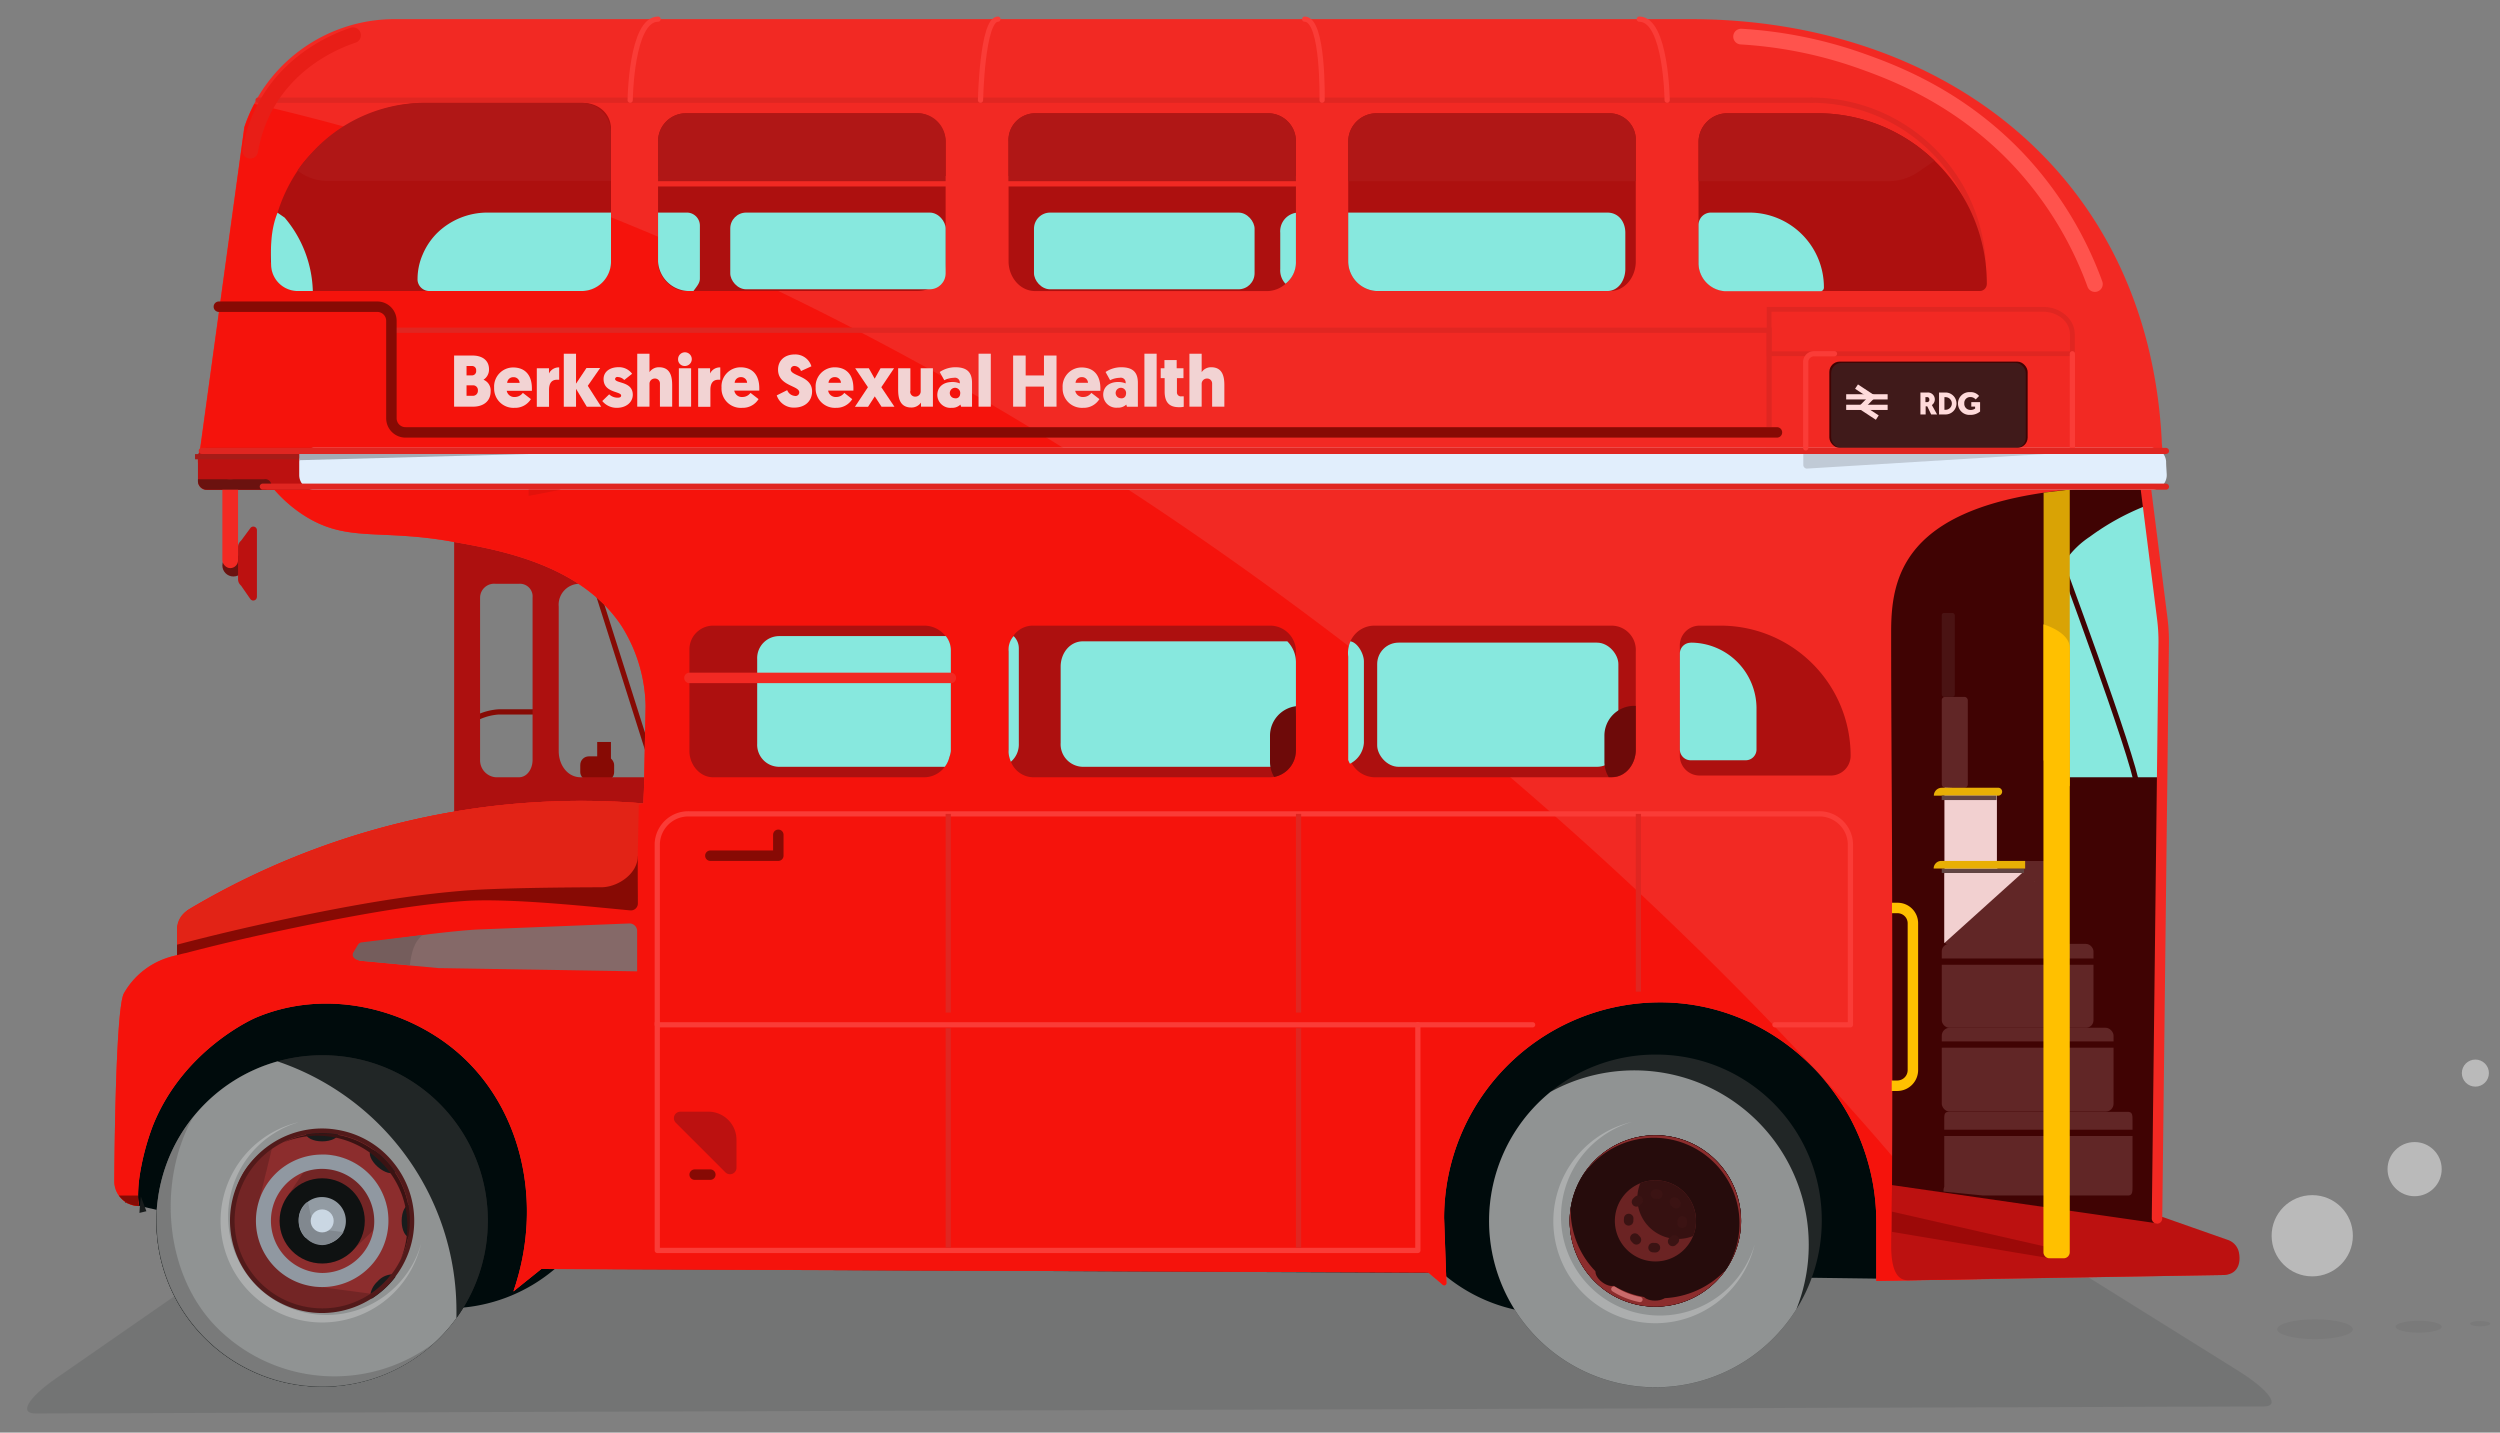 <svg xmlns="http://www.w3.org/2000/svg" viewBox="0 0 478.15 274"><rect x="0" y="0" width="478.15" height="274" fill="#808080" stroke="none"/><title>bus-london</title><g style="isolation:isolate"><g id="Layer_2" data-name="Layer 2"><path d="M432.92,269L6.76,270.34c-3.18,0-1.36-3,3.81-6.62l26.85-18.63c3.69-2.56,8.62-4.57,11.15-4.58L386,238.91c2.63,0,8,2,12.1,4.56l30.13,18.8C434,265.91,436.26,269,432.92,269Z" fill="#000b0c" opacity="0.1" style="mix-blend-mode:multiply"/><path d="M117.3,218.51a31.7,31.7,0,1,1-31.68-31.68A31.56,31.56,0,0,1,117.3,218.51Z" fill="#000b0c"/><path d="M328.3,219.51a31.7,31.7,0,1,1-31.68-31.68A31.56,31.56,0,0,1,328.3,219.51Z" fill="#000b0c"/><line x1="114.36" y1="113.41" x2="124.23" y2="144.54" fill="none" stroke="#870a04" stroke-linecap="round" stroke-linejoin="round"/><path d="M89.73,138.16a11.13,11.13,0,0,1,5.63-2h7.5" fill="none" stroke="#870a04" stroke-linecap="round" stroke-linejoin="round"/><rect x="110.98" y="144.66" width="6.48" height="4.67" rx="1.64" ry="1.64" fill="#870a04"/><rect x="114.22" y="141.91" width="2.63" height="3.88" fill="#870a04"/><path d="M111.07,111.66h14.79v-16h-39v62h39v-9H111.07c-2.58,0-4.21-2.42-4.21-5V116A4,4,0,0,1,111.07,111.66Zm-9.21,33.71c0,1.63-1,3.29-2.62,3.29H94.82a3.26,3.26,0,0,1-3-3.29V114.28a2.69,2.69,0,0,1,3-2.62h4.42a2.42,2.42,0,0,1,2.62,2.62v31.09Z" fill="#ad100f"/><polygon points="98.19 246.99 23.98 230.03 30.19 194.66 63.86 183.45 162.53 186.85 217.86 193.66 332.19 171.66 369.86 201.99 371.53 244.72 273.31 243.43 103.53 242.66 98.19 246.99" fill="#000b0c"/><path d="M413.86,92.66H42.61a4.58,4.58,0,0,1-4.43-6.32l0.25-1.76,8.28-60.25a29.73,29.73,0,0,1,1.89-4.45A30.36,30.36,0,0,1,75.49,3.66H323.34c47.13,0,87.47,28.67,90.12,80.67l0,0.33C413.74,87.35,413.86,90.74,413.86,92.66Z" fill="#f22923"/><rect x="125.86" y="111.66" width="3" height="37" fill="#fff"/><path d="M425.12,243.86l-44.49.76-14.61.25-7.16.12V233.72c0-23.13-19-42.49-42.17-42a41.3,41.3,0,0,0-40.49,41.24l0.44,12.36a0.43,0.43,0,0,1-.7.41c-0.83-.75-1.8-1.5-2.63-2.25a0.42,0.42,0,0,0-.28-0.1l-169.5-.67L98.19,247c5.92-17.16,1.45-35.53-11-46-9.68-8.14-24.86-12.08-38.33-6.33,0,0-13.74,5.87-19.62,20.62a47.73,47.73,0,0,0-2.5,9.38,27.06,27.06,0,0,0-.33,4,7.64,7.64,0,0,0,.2,2,4.74,4.74,0,0,1-3.36-1.39,4.23,4.23,0,0,1-.51-0.61,4.69,4.69,0,0,1-.88-2.75S22,193.13,23.69,190a14.83,14.83,0,0,1,8.15-6.75,16.48,16.48,0,0,1,2.09-.57H33.86V178.1a5,5,0,0,1,2.38-4.25A147.83,147.83,0,0,1,93,154.32a145.86,145.86,0,0,1,28.19-.8l1.86,0.14c0-1,.1-2,0.12-3,0.09-5.22.22-10.44,0.31-15.66a29.75,29.75,0,0,0-4.64-15.34c-7.75-11.66-23.29-14.47-32-16C72.32,101,66.19,104,57.65,98.25a26.41,26.41,0,0,1-6-5.59,36.19,36.19,0,0,1-3.54-5.48l161.74,2.61,177.27,2.87L407.53,93l5.14,22.49,1.19,5.18-1.19,111.75a2.5,2.5,0,0,0,.27.63l14.75,6.29A3,3,0,0,1,425.12,243.86Z" fill="#f22923"/><path d="M380.63,244.62l-14.61.25-7.16.12V233.72c0-23.13-19-42.49-42.17-42a41.3,41.3,0,0,0-40.49,41.24l0.44,12.36a0.43,0.43,0,0,1-.7.41c-0.83-.75-1.8-1.5-2.63-2.25a0.42,0.42,0,0,0-.28-0.1l-169.5-.67L98.19,247c5.92-17.16,1.45-35.53-11-46-9.68-8.14-24.86-12.08-38.33-6.33,0,0-13.74,5.87-19.62,20.62a47.73,47.73,0,0,0-2.5,9.38,27.06,27.06,0,0,0-.33,4,7.64,7.64,0,0,0,.2,2,4.74,4.74,0,0,1-3.36-1.39,4.23,4.23,0,0,1-.51-0.61,4.69,4.69,0,0,1-.88-2.75S22,193.13,23.69,190a14.83,14.83,0,0,1,8.15-6.75,16.48,16.48,0,0,1,2.09-.57H33.86V178.1a5,5,0,0,1,2.38-4.25A147.83,147.83,0,0,1,93,154.32a145.86,145.86,0,0,1,28.19-.8l1.86,0.14c0-1,.1-2,0.12-3,0.09-5.22.22-10.44,0.31-15.66a29.75,29.75,0,0,0-4.64-15.34c-7.75-11.66-23.29-14.47-32-16C72.32,101,66.19,104,57.65,98.25a26.41,26.41,0,0,1-6-5.59h-9a4.58,4.58,0,0,1-4.43-6.32l0.25-1.76,8.28-60.25a29.73,29.73,0,0,1,1.89-4.45C75.32,26,109.29,36.72,148.86,55.66a574.28,574.28,0,0,1,61,34.13c1.48,0.95,3,1.9,4.43,2.87C286.82,139.87,347.87,200.18,380.63,244.62Z" fill="#f5130c"/><path d="M33.86,182.66v-5a4.1,4.1,0,0,1,2-3.51A147.63,147.63,0,0,1,93,154.32a145.8,145.8,0,0,1,30-.66Z" fill="#e22316"/><path d="M61.86,87.37V92a1.94,1.94,0,0,1-2,1.71H39.53A1.68,1.68,0,0,1,37.86,92V87.37a1.68,1.68,0,0,1,1.67-1.71H59.9A1.94,1.94,0,0,1,61.86,87.37Z" fill="#bc1110"/><path d="M34.36,182.08c5.72-1.57,9.54-3,19.17-5.09,18.9-4,28.37-5.1,35-5.66,6.11-.52,18.21-0.65,26.44-0.67a7,7,0,0,0,7-6.89l0.21-10.11Z" fill="#e22316"/><path d="M122,163.77c-0.06,3,0,6.91,0,9a1.33,1.33,0,0,1-1.45,1.35c-5.71-.5-22.83-2.45-31.92-1.78-6.84.5-16.32,1.7-34.87,5.64-7.34,1.55-13.56,3.07-18.24,4.3a12.65,12.65,0,0,0-1.57.4H33.86v-2c6.42-1.69,13-3.25,19.46-4.63,18.66-4,28.23-5.09,35.12-5.68,6.43-.54,19.38-0.65,26.53-0.67,3.25,0,7-2.64,7-5.89h0Z" fill="#870a04"/><path d="M425.12,243.86l-60.22,1c-1.5,0-3.22-1-3.19-6.72,0.14-24.34,1.77-48.69.15-73v-0.16A46,46,0,0,1,369,141a43.5,43.5,0,0,1,5.42-6.79,48.66,48.66,0,0,1,5.37-4.72l0.18-.12c1.71-1.3,3.36-2.39,4.85-3.37a65.85,65.85,0,0,1,6-3.52c1.68-.87,3.36-1.64,5-2.32a69.32,69.32,0,0,1,14.22-4.23,2.75,2.75,0,0,1,3.17,2.1l0.08,0.31c0,0.1,0,.2.05,0.3l0.21,1.85,0,0.4-0.75,41.76V163l-0.57,68.5a1.15,1.15,0,0,0,.38.91l13.53,4.75a3.21,3.21,0,0,1,2.11,2.57C428.59,241.7,427.93,243.86,425.12,243.86Z" fill="#bc1110"/><path d="M312.86,27V50c0,3-2.06,5.67-5,5.67H263.29A5.71,5.71,0,0,1,257.86,50V27a5.42,5.42,0,0,1,5.43-5.34h44.57A5.07,5.07,0,0,1,312.86,27Z" fill="#ad100f"/><path d="M412.29,231.45a7.3,7.3,0,0,0,.26,2.52l-50.68-7.31c0.14-25.18,0-64.53,0-64.53-0.06-13.74-.17-27.48-0.17-41.22,0-11.83,2.83-27.92,48.67-27.92l1.19,9.44,2.31,18.23-0.3,28Z" fill="#400303"/><path d="M413.86,120.66l-0.3,28h-20.7V115.09a14.85,14.85,0,0,1,2.33-8.1,17,17,0,0,1,4.5-4.33,47.12,47.12,0,0,1,10.5-5.83Z" fill="#87e8de"/><path d="M393.36,105.16s14.88,40,15.38,45.26" fill="none" stroke="#400303" stroke-linecap="round" stroke-linejoin="round"/><path d="M410.36,93l3.2,25.32a34.73,34.73,0,0,1,.27,4.72l-1.28,110" fill="none" stroke="#f22923" stroke-linecap="round" stroke-linejoin="round" stroke-width="2"/><path d="M247.86,27V50a5.61,5.61,0,0,1-2.14,4.43,5.47,5.47,0,0,1-3.2,1.24H198c-2.95,0-5.1-2.72-5.1-5.67V27a5.14,5.14,0,0,1,5.1-5.34h44.56A5.34,5.34,0,0,1,247.86,27Z" fill="#ad100f"/><rect x="125.86" y="21.66" width="55" height="34" rx="5.34" ry="5.34" fill="#ad100f"/><rect x="139.67" y="40.66" width="41.19" height="14.67" rx="3.04" ry="3.04" fill="#87e8de"/><rect x="197.76" y="40.66" width="42.19" height="14.67" rx="3.08" ry="3.08" fill="#87e8de"/><path d="M247.86,40.7V50a5.17,5.17,0,0,1-2,4.27,3.73,3.73,0,0,1-1-2.81V44.53A3.58,3.58,0,0,1,247.86,40.7Z" fill="#87e8de"/><path d="M310.86,44.53v6.92c0,2.14-1.31,4.21-3.45,4.21H263.29A5.71,5.71,0,0,1,257.86,50V40.66h49.55C309.55,40.66,310.86,42.39,310.86,44.53Z" fill="#87e8de"/><path d="M312.86,124.59V143.4c0,2.72-1.87,5.26-4.59,5.26H262.88a5.1,5.1,0,0,1-4.91-4.38,5.29,5.29,0,0,1-.11-0.88V124.59a4.89,4.89,0,0,1,.82-2.66,5,5,0,0,1,4.2-2.27h45.39A4.65,4.65,0,0,1,312.86,124.59Z" fill="#ad100f"/><path d="M325.07,119.66h4a24.88,24.88,0,0,1,24.88,24.88v0a3.79,3.79,0,0,1-3.79,3.79H325.07a3.79,3.79,0,0,1-3.79-3.79V123.45a3.79,3.79,0,0,1,3.79-3.79Z" fill="#ad100f"/><path d="M247.86,124.59V143.4a6.15,6.15,0,0,1-.17,1.43,5.15,5.15,0,0,1-4,3.77,4.37,4.37,0,0,1-.72.06H197.54a4.64,4.64,0,0,1-4.2-3,5.76,5.76,0,0,1-.43-1.59,4.12,4.12,0,0,1,0-.7V124.59a5.17,5.17,0,0,1,.62-2.5,4.36,4.36,0,0,1,.62-0.9,4.53,4.53,0,0,1,3.44-1.53h45.39A4.93,4.93,0,0,1,247.86,124.59Z" fill="#ad100f"/><path d="M181.86,124.34v19.31a5.22,5.22,0,0,1-.29,1.18,4.76,4.76,0,0,1-.87,1.83,4.93,4.93,0,0,1-3.85,2H136.39c-2.58,0-4.53-2.43-4.53-5V124.34a4.55,4.55,0,0,1,4.53-4.68h40.46a5.21,5.21,0,0,1,4,2A4.3,4.3,0,0,1,181.86,124.34Z" fill="#ad100f"/><path d="M181.86,124.34v19.31a5.22,5.22,0,0,1-.29,1.18,4.76,4.76,0,0,1-.87,1.83H149a4.22,4.22,0,0,1-4.18-4.4v-16.2a4.22,4.22,0,0,1,4.18-4.4H180.9A4.3,4.3,0,0,1,181.86,124.34Z" fill="#87e8de"/><path d="M194.86,124.06v18.2a4.33,4.33,0,0,1-1.52,3.43,5.76,5.76,0,0,1-.43-1.59,4.12,4.12,0,0,1,0-.7V124.59a3.91,3.91,0,0,1,.62-2.5,3.81,3.81,0,0,1,.33-0.43A3.23,3.23,0,0,1,194.86,124.06Z" fill="#87e8de"/><path d="M116.86,24.7V49.76a5.85,5.85,0,0,1-5.52,5.9H57.14a5.27,5.27,0,0,1-5.28-5.13v0c0-.18-0.13-0.38-0.13-0.57a30.51,30.51,0,0,1,6.18-18.69,25.49,25.49,0,0,1,2.66-2.83A30.09,30.09,0,0,1,82.1,19.66h29.24C114.39,19.66,116.86,21.64,116.86,24.7Z" fill="#ad100f"/><path d="M93.08,40.66h23.78v9.5a5.63,5.63,0,0,1-5.52,5.5H82.21a2.27,2.27,0,0,1-2.35-2.08,2.14,2.14,0,0,1,0-.24,11.76,11.76,0,0,1,1-4.7,12.81,12.81,0,0,1,2.91-4.23A13.76,13.76,0,0,1,93.08,40.66Z" fill="#87e8de"/><path d="M133.86,43.1V53.27c0,0.84-.5,1.39-1.23,2.39h-1A6,6,0,0,1,125.86,50V40.66h5.6A2.5,2.5,0,0,1,133.86,43.1Z" fill="#87e8de"/><path d="M346.46,19.16a32.9,32.9,0,0,1,32.9,32.9v0.6" fill="none" stroke="#e02621" stroke-linecap="round" stroke-linejoin="round"/><path d="M380,54.27a1.38,1.38,0,0,1-1.23,1.39H329.94a5.39,5.39,0,0,1-5.08-5.5V27.25a5.52,5.52,0,0,1,5.5-5.59h17.22A32.21,32.21,0,0,1,370,30.73,32.6,32.6,0,0,1,380,54.27Z" fill="#ad100f"/><path d="M348.84,55a0.71,0.71,0,0,1-.53.7H329.94a5.39,5.39,0,0,1-5.08-5.5V43.09a2.37,2.37,0,0,1,2.35-2.43h7.5A14.28,14.28,0,0,1,348.84,55Z" fill="#87e8de"/><polyline points="74.86 63.16 338.36 63.16 338.36 81.66" fill="none" stroke="#e02621" stroke-miterlimit="10"/><path d="M41.86,58.66h30.3a2.7,2.7,0,0,1,2.7,2.7V80a2.7,2.7,0,0,0,2.7,2.7h262.3" fill="none" stroke="#870a04" stroke-linecap="round" stroke-linejoin="round" stroke-width="2"/><path d="M362.86,208.66h-1.05v-2h1.05a2,2,0,0,0,2-2v-28a1.94,1.94,0,0,0-1.92-2h-1.08v-2h1.08a3.92,3.92,0,0,1,3.92,4v28A4,4,0,0,1,362.86,208.66Z" fill="#ffc000"/><rect x="371.38" y="133.29" width="4.98" height="17.37" rx="0.61" ry="0.61" fill="#612626"/><rect x="371.38" y="117.24" width="2.49" height="16.04" rx="0.42" ry="0.42" fill="#4a1313"/><path d="M392.86,165.67v13.67a1.22,1.22,0,0,1-1.12,1.32h-19.1c-0.7,0-.79-0.66-0.79-1.32V165.67c0-.66.09-1,0.79-1h19.1A1,1,0,0,1,392.86,165.67Z" fill="#612626"/><rect x="371.38" y="180.53" width="29.02" height="16.04" rx="1.43" ry="1.43" fill="#612626"/><rect x="371.38" y="196.57" width="32.86" height="16.04" rx="1.52" ry="1.52" fill="#612626"/><path d="M407.86,214.27V227c0,0.91,0,1.65-.86,1.65H379.27l-7.54-.75a1.83,1.83,0,0,1,.13-0.9V214.27c0-.91-0.06-1.61.81-1.61H407C407.88,212.66,407.86,213.36,407.86,214.27Z" fill="#612626"/><rect x="370.96" y="216.07" width="38.9" height="1.2" fill="#400303"/><rect x="370.96" y="199.18" width="38.9" height="1.2" fill="#400303"/><rect x="370.96" y="183.32" width="38.9" height="1.2" fill="#400303"/><polygon points="395.86 93.63 395.86 150.42 390.86 145.42 390.86 94.23 395.86 93.63" fill="#d9a305"/><polygon points="392.03 240.66 361.86 235.61 361.86 231.74 395.86 239.49 392.03 240.66" fill="#9c0908"/><path d="M395.86,123.93V239.49a1.17,1.17,0,0,1-1.17,1.17H392a1.17,1.17,0,0,1-1.17-1.17V119.42S395.86,120.83,395.86,123.93Z" fill="#ffc000"/><line x1="125.86" y1="34.66" x2="181.86" y2="34.66" fill="none" stroke="#f22923" stroke-linecap="round" stroke-linejoin="round" stroke-width="2"/><line x1="192.86" y1="34.66" x2="247.86" y2="34.66" fill="none" stroke="#f22923" stroke-linecap="round" stroke-linejoin="round" stroke-width="2"/><line x1="131.86" y1="129.66" x2="181.86" y2="129.66" fill="none" stroke="#f22923" stroke-linecap="round" stroke-linejoin="round" stroke-width="2"/><rect x="263.4" y="122.91" width="46.13" height="23.75" rx="4.1" ry="4.1" fill="#87e8de"/><path d="M247.86,126.59v8.48l-1,10.33a4.73,4.73,0,0,1-.17,1.26H207.13a4.32,4.32,0,0,1-4.27-4.59V127.5c0-2.54,1.73-4.84,4.27-4.84h39.08A5.67,5.67,0,0,1,247.86,126.59Z" fill="#87e8de"/><path d="M260.86,126.5v15.57a4.82,4.82,0,0,1-2.67,4,5,5,0,0,1-.33-0.71V125.59a5.66,5.66,0,0,1,.42-2.93C259.69,122.91,260.86,125.06,260.86,126.5Z" fill="#87e8de"/><path d="M323.36,122.91h0a12.59,12.59,0,0,1,12.59,12.59v7.84a2.07,2.07,0,0,1-2.07,2.07H323.36a2.07,2.07,0,0,1-2.07-2.07V125a2.07,2.07,0,0,1,2.07-2.07Z" fill="#87e8de"/><path d="M129.3,214.78l9.44,9.44a1.24,1.24,0,0,0,2.12-.88V218a5.38,5.38,0,0,0-5.38-5.38h-5.3A1.24,1.24,0,0,0,129.3,214.78Z" fill="#bc1110"/><path d="M293.13,196H125.71V161.36a5.93,5.93,0,0,1,6.13-5.7H347.78a5.93,5.93,0,0,1,6.13,5.7V196H339.48" fill="none" stroke="#fa3c37" stroke-linecap="round" stroke-linejoin="round"/><polyline points="125.71 195.66 125.71 239.16 271.18 239.16 271.18 195.99" fill="none" stroke="#fa3c37" stroke-linecap="round" stroke-linejoin="round"/><polyline points="135.86 163.66 148.86 163.66 148.86 159.66" fill="none" stroke="#870a04" stroke-linecap="round" stroke-linejoin="round" stroke-width="2"/><line x1="135.86" y1="224.66" x2="132.86" y2="224.66" fill="none" stroke="#870a04" stroke-linecap="round" stroke-linejoin="round" stroke-width="2"/><circle cx="44.64" cy="108.15" r="2.11" fill="#6b120f"/><rect x="42.53" y="91.66" width="3" height="17" rx="1.5" ry="1.5" fill="#f22923"/><polyline points="49.36 19.16 332.86 19.16 346.46 19.16" fill="none" stroke="#e02621" stroke-linecap="round" stroke-linejoin="round"/><path d="M49.13,114.17a0.69,0.69,0,0,1-1.25.4L46.1,112a1.58,1.58,0,0,1-.57-1.22v-6.14a1.58,1.58,0,0,1,.57-1.22L47.89,101a0.69,0.69,0,0,1,1.25.4v12.82Z" fill="#bc1110"/><path d="M51.86,92.53h0a1.33,1.33,0,0,1-1.34,1.12h-11A1.68,1.68,0,0,1,37.86,92V91.66H50.52A1.15,1.15,0,0,1,51.86,92.53Z" fill="#6b120f"/><path d="M59.83,55.66H57.14a5.11,5.11,0,0,1-5.28-4.78v0c-0.13-3.58-.07-7,1.22-10.2l1.36,0.94A22.64,22.64,0,0,1,59.83,55.66Z" fill="#87e8de"/><path d="M381.76,166.66h5.34l-15.24,13.73V167.27c0-.65.18-0.61,1-0.61h-0.47c-0.55,0-.5-0.91-0.5-1.35V151.14c0-.18-0.16-0.2,0-0.32s-0.07-.16.14-0.16c0,0,9.9.3,9.9,0.48v14.17C381.86,165.75,382.31,166.66,381.76,166.66Z" fill="#f2d0d0"/><rect x="371.38" y="166.12" width="15.73" height="0.85" fill="#614442"/><polygon points="389.22 168.61 389.21 168.66 389.18 168.66 389.22 168.61" fill="#f2d0d0"/><line x1="58.11" y1="87.35" x2="37.3" y2="87.35" fill="none" stroke="#a61c18" stroke-miterlimit="10"/><path d="M411.59,93.66H60.06a2.79,2.79,0,0,1-2.83-2.77l0-2.51a2.79,2.79,0,0,1,2.83-2.73h351.4a2.8,2.8,0,0,1,2.83,2.6c0,0.87.09,1.75,0.12,2.57A2.78,2.78,0,0,1,411.59,93.66Z" fill="#e1eefc"/><path d="M344.9,88.94V86.83h46.17l-45.41,2.79A0.7,0.7,0,0,1,344.9,88.94Z" fill="#c0cad6"/><path d="M371.33,164.66h16a0,0,0,0,1,0,0v1.46a0,0,0,0,1,0,0h-17.5a0,0,0,0,1,0,0v0A1.46,1.46,0,0,1,371.33,164.66Z" fill="#e8af05"/><path d="M371.38,150.66h10.79a0.76,0.76,0,0,1,.76.76v0a0.76,0.76,0,0,1-.76.76h-12.3a0,0,0,0,1,0,0v0a1.51,1.51,0,0,1,1.51-1.51Z" fill="#e8af05"/><rect x="371.37" y="152.17" width="10.49" height="0.85" fill="#614442"/><path d="M116.86,25.61v9H62.62a9.17,9.17,0,0,1-5.71-2,29.56,29.56,0,0,1,2.66-3.31A29.3,29.3,0,0,1,81.1,19.66h30.24A5.75,5.75,0,0,1,116.86,25.61Z" fill="#b01716"/><path d="M180.86,27v7.66h-55V27a5.34,5.34,0,0,1,5.34-5.34h44.32A5.34,5.34,0,0,1,180.86,27Z" fill="#b01716"/><path d="M247.86,27v7.66h-55V27a5.14,5.14,0,0,1,5.1-5.34h44.56A5.34,5.34,0,0,1,247.86,27Z" fill="#b01716"/><path d="M312.86,27v7.66h-55V27a5.42,5.42,0,0,1,5.43-5.34h44.57A5.07,5.07,0,0,1,312.86,27Z" fill="#b01716"/><path d="M370,30.73l-3.09,2.14a10.2,10.2,0,0,1-5.8,1.79H324.86V27.25a5.52,5.52,0,0,1,5.5-5.59h17.22A32.21,32.21,0,0,1,370,30.73Z" fill="#b01716"/><path d="M312.86,135v8.37c0,2.72-1.87,5.26-4.59,5.26h-0.59a5.62,5.62,0,0,1-.82-2.94v-5a5.7,5.7,0,0,1,5.7-5.69h0.3Z" fill="#6e0a09"/><path d="M247.86,135.07v8.33a6.15,6.15,0,0,1-.17,1.43,5.15,5.15,0,0,1-4,3.77,5.6,5.6,0,0,1-.79-2.88v-5A5.69,5.69,0,0,1,247.86,135.07Z" fill="#6e0a09"/><path d="M121.86,178.14v7.64l-37.65-.62-0.31,0-5.53-.51L69,183.76a0.87,0.87,0,0,1-.43-1.58l1.07-1.77a0.87,0.87,0,0,1,.45-0.13l12.12-1.62s6.25-.77,9.4-0.89l28.75-1.15A1.46,1.46,0,0,1,121.86,178.14Z" fill="#856968"/><path d="M80.82,178.82c-1.46,1.21-2,2.93-2.35,5.13l-0.08.68L69,183.76c-0.81-.07-1.9-0.65-1.43-1.58l0.92-1.53a1,1,0,0,1,.6-0.4Z" fill="#755d5c"/><path d="M338.36,67.66v-8.5h52.4c3.09,0,5.6,2.13,5.6,4.76v3.74h-58Z" fill="none" stroke="#e02621" stroke-miterlimit="10" stroke-width="0.92"/><rect x="349.88" y="69.16" width="37.93" height="16.5" rx="1.98" ry="1.98" fill="#400303"/><rect x="350.23" y="69.41" width="37.22" height="16.25" rx="1.94" ry="1.94" fill="#401a1a"/><rect x="353.1" y="77.41" width="7.93" height="1" fill="#ffdbdb"/><rect x="353.1" y="75.4" width="7.93" height="1" fill="#ffdbdb"/><polyline points="355.08 73.94 358.04 75.9 356.06 77.91 359.05 79.87" fill="none" stroke="#ffdbdb" stroke-miterlimit="10"/><polyline points="396.36 67.66 396.36 77.66 396.36 86.16 337.86 86.16" fill="none" stroke="#fa3c37" stroke-linecap="round" stroke-linejoin="round"/><line x1="181.36" y1="155.66" x2="181.36" y2="193.66" fill="none" stroke="#e02621" stroke-miterlimit="10"/><line x1="181.36" y1="196.66" x2="181.36" y2="238.66" fill="none" stroke="#e02621" stroke-miterlimit="10"/><line x1="248.36" y1="196.66" x2="248.36" y2="238.66" fill="none" stroke="#e02621" stroke-miterlimit="10"/><line x1="248.36" y1="155.66" x2="248.36" y2="193.66" fill="none" stroke="#e02621" stroke-miterlimit="10"/><line x1="313.36" y1="155.66" x2="313.36" y2="189.66" fill="none" stroke="#e02621" stroke-miterlimit="10"/><path d="M93.3,233.51a31.7,31.7,0,1,1-31.68-31.68A31.56,31.56,0,0,1,93.3,233.51Z" fill="#181c1c"/><path d="M93.3,233.51a31.7,31.7,0,1,1-31.68-31.68A31.56,31.56,0,0,1,93.3,233.51Z" fill="#212626"/><path d="M87.3,250.71c0,0.46,0,.92,0,1.38a31.68,31.68,0,0,1-57.34-18.58q0-.69,0-1.38c0-1,.13-1.9.25-2.83A31.7,31.7,0,0,1,53.07,203,50.38,50.38,0,0,1,87.3,250.71Z" fill="#fff" opacity="0.5" style="mix-blend-mode:overlay"/><path d="M80.52,237.94a19.42,19.42,0,1,1-24.16-23.12c0.24-.07.5-0.13,0.75-0.18A18.82,18.82,0,1,0,80.52,237.94Z" fill="#fff" opacity="0.25" style="mix-blend-mode:overlay"/><path d="M78.82,233.51a17.19,17.19,0,1,1-17.2-17.2A17.16,17.16,0,0,1,78.82,233.51Z" fill="#8c2d2d"/><path d="M78.36,236.62c-0.85,0-1.54-1.39-1.54-3.11s0.69-3.11,1.54-3.11S79.21,236.62,78.36,236.62Z" fill="#181c1c"/><path d="M75.63,244.23a17.46,17.46,0,0,1-4.54,4.16h0a1,1,0,0,1-.24-0.9,4.33,4.33,0,0,1,1.35-2.39,4,4,0,0,1,2.68-1.36,0.88,0.88,0,0,1,.61.24A0.72,0.72,0,0,1,75.63,244.23Z" fill="#181c1c"/><path d="M64.73,216.76c0,0.85-1.39,1.54-3.11,1.54s-3.11-.69-3.11-1.54S64.73,215.91,64.73,216.76Z" fill="#181c1c"/><path d="M75.59,224.08c-0.56.64-2.06,0.23-3.35-.91s-1.87-2.58-1.3-3.21S76.16,223.44,75.59,224.08Z" fill="#181c1c"/><path d="M76.64,240.9A17.2,17.2,0,0,0,54.3,218.46a16.56,16.56,0,0,1,7.32-1.69,16.77,16.77,0,0,1,16.75,16.75A16.57,16.57,0,0,1,76.64,240.9Z" fill="#3b1313"/><path d="M71.58,247.52c-3,2.58-5.69,3.19-10,3.19a17.19,17.19,0,0,1-17.2-17.2c0-6.6,2.25-11.47,7.74-14.35L49.73,229c-1.58,8.4,5.69,17.32,11.89,17.2Z" fill="#732525"/><path d="M79,230.72a17.62,17.62,0,0,0-3.31-7.8,17.9,17.9,0,0,0-2.82-3,17.47,17.47,0,0,0-8.51-3.86,17.17,17.17,0,0,0-5.56,0,17.65,17.65,0,0,0,2.78,35.07A17.67,17.67,0,0,0,79,236.3,17.29,17.29,0,0,0,79,230.72Zm-4.18,13a16.88,16.88,0,0,1-4,3.75,16.59,16.59,0,0,1-9.21,2.77,16.8,16.8,0,0,1-16.41-13.41,16.53,16.53,0,0,1-.33-3.34A16.74,16.74,0,0,1,64.67,217a16.56,16.56,0,0,1,6.52,2.73,16.72,16.72,0,0,1,7.18,13.73,16.3,16.3,0,0,1-.29,3.06A16.51,16.51,0,0,1,74.86,243.74Z" fill="#521a1a"/><path d="M74.06,231l-2.48,4.12-0.17.16-4.53,4.41L55.1,228.63l2.92-4.4h0l4.29-3.37A12.71,12.71,0,0,1,74.06,231Z" fill="#732525"/><path d="M74.06,231a12.71,12.71,0,0,0-11.73-10.18l-0.71,0a12.67,12.67,0,1,0,12.67,12.67A13.07,13.07,0,0,0,74.06,231ZM61.62,243.47A10,10,0,0,1,58,224.23h0a9.82,9.82,0,0,1,3.58-.67,10,10,0,0,1,10,10,9.23,9.23,0,0,1-.17,1.81A10,10,0,0,1,61.62,243.47Z" fill="#9098a1"/><circle cx="61.62" cy="233.51" r="8.15" fill="#0f1212"/><path d="M66.15,233.51a4.4,4.4,0,0,1-.45,2,1.28,1.28,0,0,1-.11.2,3.85,3.85,0,0,1-.39.6A4.47,4.47,0,0,1,61.62,238a4.5,4.5,0,0,1-3-1.18,2.48,2.48,0,0,1-.27-0.16,4.54,4.54,0,0,1-1.22-3.25h0A4.33,4.33,0,0,1,58.62,230c0.06,0,.17-0.09.23-0.13a4.49,4.49,0,0,1,2.74-.92A4.57,4.57,0,0,1,66.15,233.51Z" fill="#929ba3"/><path d="M65.7,235.66a6.1,6.1,0,0,1-.5.6,6.58,6.58,0,0,1-1.79,1.41,3.82,3.82,0,0,1-1.79.47,4.32,4.32,0,0,1-3-1.28l-0.16-.16a5,5,0,0,1-1.33-3.25A4.5,4.5,0,0,1,58.74,230l0.17-.13,0.53,2.63,3.23,2.78,2.79,0.35H65.7Z" fill="#81888f"/><circle cx="61.62" cy="233.51" r="2.2" fill="#cad7e3"/><path d="M83,256.87a31.67,31.67,0,0,1-46.06-43.22c-6.81,12.07-5.68,30,4.6,40.31A31.69,31.69,0,0,0,83,256.87Z" fill="#636363" opacity="0.5" style="mix-blend-mode:overlay"/><path d="M26.41,228.66a7.64,7.64,0,0,0,.2,2,4.74,4.74,0,0,1-3.36-1.39,4.23,4.23,0,0,1-.51-0.61h3.67Z" fill="#870a04"/><path d="M28,231.66l-1.33.32c0.05-1.05.14-2.1,0.28-3.13Z" fill="#181c1c"/><path d="M348.43,233.51a31.82,31.82,0,1,1-31.81-31.81A31.63,31.63,0,0,1,348.43,233.51Z" fill="#212626"/><path d="M345.94,238.05a33,33,0,0,1-2.37,12.36,31.81,31.81,0,1,1-47-41.59A33.35,33.35,0,0,1,345.94,238.05Z" fill="#fff" opacity="0.5" style="mix-blend-mode:overlay"/><path d="M335.6,238a19.51,19.51,0,1,1-24.26-23.22c0.24-.07.5-0.14,0.75-0.19A18.9,18.9,0,1,0,335.6,238Z" fill="#fff" opacity="0.25" style="mix-blend-mode:overlay"/><path d="M316.62,249.91A16.39,16.39,0,1,1,333,233.51,16.41,16.41,0,0,1,316.62,249.91Z" fill="#3b1313"/><path d="M316.62,249.91A16.39,16.39,0,1,1,333,233.51,16.41,16.41,0,0,1,316.62,249.91Z" fill="#3b1313"/><path d="M316.62,249.91A16.39,16.39,0,1,1,333,233.51,16.41,16.41,0,0,1,316.62,249.91Z" fill="#3b1313"/><path d="M316.62,249.91A16.39,16.39,0,1,1,333,233.51,16.41,16.41,0,0,1,316.62,249.91Z" fill="#260c0c"/><path d="M330.41,242.35a16.39,16.39,0,0,0-27.62-17.62A16.38,16.38,0,1,1,330.41,242.35Z" fill="#8c2d2d"/><path d="M330,242.95a16.39,16.39,0,0,1-29.79-9.44,15.94,15.94,0,0,1,.19-2.49c0,0.19,0,.38,0,0.57a16.92,16.92,0,0,0,17.08,16.72A17.22,17.22,0,0,0,330,242.95Z" fill="#8c2d2d"/><path d="M308.66,246.55a14.59,14.59,0,0,0,5,2" fill="none" stroke="#c96b6b" stroke-linecap="round" stroke-linejoin="round"/><path d="M324.38,233.51a7.63,7.63,0,0,1-.56,2.89A7.76,7.76,0,1,1,324.38,233.51Z" fill="#6b2323"/><path d="M324.38,233.51a7.63,7.63,0,0,1-.56,2.89,7.76,7.76,0,0,1-10.1-10.1,7.7,7.7,0,0,1,2.89-.56A7.78,7.78,0,0,1,324.38,233.51Z" fill="#361111"/><path d="M321.75,233.51a5,5,0,0,1-.37,1.91A5.13,5.13,0,1,1,321.75,233.51Z" fill="none" stroke="#3b1313" stroke-linecap="round" stroke-linejoin="round" stroke-width="1.82" stroke-dasharray="0.45 3.58"/><ellipse cx="316.54" cy="247.51" rx="2.35" ry="1.25" fill="#260c0c"/><ellipse cx="307.18" cy="244.23" rx="1.25" ry="2.35" transform="translate(-72.58 343.17) rotate(-53.09)" fill="#260c0c"/><rect x="38" y="85.66" width="376.86" height="1.17" rx="0.58" ry="0.58" fill="#e02621"/><rect x="49.67" y="92.49" width="365.19" height="1.17" rx="0.58" ry="0.58" fill="#e02621"/><polygon points="57.24 88.02 57.24 86.83 101.11 86.83 57.24 88.02" fill="#a2abb5"/><polygon points="101.11 94.85 101.11 93.66 107.23 93.66 101.11 94.85" fill="#e3120b"/><path d="M345.36,85.66V69.25a1.59,1.59,0,0,1,1.59-1.59h3.91" fill="none" stroke="#fa3c37" stroke-linecap="round" stroke-linejoin="round"/><path d="M120.53,19.16s0.17-15.5,5.33-15.5" fill="none" stroke="#fa3c37" stroke-linecap="round" stroke-linejoin="round"/><path d="M187.53,19.16s0.33-15.5,3.33-15.5" fill="none" stroke="#fa3c37" stroke-linecap="round" stroke-linejoin="round"/><path d="M318.86,19.16s-0.17-15.5-5.33-15.5" fill="none" stroke="#fa3c37" stroke-linecap="round" stroke-linejoin="round"/><path d="M252.86,19.16s0.33-15.5-3.33-15.5" fill="none" stroke="#fa3c37" stroke-linecap="round" stroke-linejoin="round"/><path d="M90.47,77.78H86.85V68h3.5c2,0,3.18,1,3.18,2.63a2.31,2.31,0,0,1-1.06,2,2.2,2.2,0,0,1,1.37,2.21C93.84,76.84,92.34,77.78,90.47,77.78ZM89.23,70V71.8h1a0.81,0.81,0,0,0,.84-0.91A0.79,0.79,0,0,0,90.23,70h-1Zm0,3.7v2H90.4a0.94,0.94,0,0,0,1-1,0.91,0.91,0,0,0-1-1H89.23Z" fill="#f2d3d3"/><path d="M96.91,74.71a1.46,1.46,0,0,0,1.55,1.22,1.9,1.9,0,0,0,1.54-.79l1.54,1.19A3.52,3.52,0,0,1,98.42,78a3.69,3.69,0,0,1-3.91-3.84,3.65,3.65,0,0,1,3.61-3.88c2.34,0,3.61,1.5,3.61,4,0,0.14,0,.29,0,0.46H96.91ZM97,73.23h2.38a1.13,1.13,0,0,0-1.19-1.09A1.16,1.16,0,0,0,97,73.23Z" fill="#f2d3d3"/><path d="M106.9,72.63a2.53,2.53,0,0,0-.38,0c-1.13,0-1.51.83-1.51,1.93v3.25h-2.34V70.43H105v1a2.07,2.07,0,0,1,1.95-1.16v2.38Z" fill="#f2d3d3"/><path d="M112.42,73.79l2.56,4h-2.75l-2.06-3.43v3.43h-2.34V67.65h2.34v5.73l2-3h2.62Z" fill="#f2d3d3"/><path d="M115.19,76.7l1.32-1.28a2.31,2.31,0,0,0,1.63.64c0.45,0,.66-0.14.66-0.41,0-.84-3.36-0.48-3.36-3.15,0-1.42,1.23-2.27,2.83-2.27a3.11,3.11,0,0,1,2.63,1.26l-1.51,1.19a1.76,1.76,0,0,0-1.22-.57,0.43,0.43,0,0,0-.53.36c0,0.92,3.39.39,3.39,3.05C121,77,119.7,78,118,78A3.54,3.54,0,0,1,115.19,76.7Z" fill="#f2d3d3"/><path d="M126.22,73.4a0.94,0.94,0,0,0-1-1,1,1,0,0,0-1,1v4.38h-2.34V67.65h2.34v3.53a2.15,2.15,0,0,1,1.82-.94c2.3,0,2.52,2,2.52,3.46v4.08h-2.34V73.4Z" fill="#f2d3d3"/><path d="M129.69,68.72A1.31,1.31,0,1,1,131,70,1.25,1.25,0,0,1,129.69,68.72Zm2.49,9.06h-2.34V70.43h2.34v7.35Z" fill="#f2d3d3"/><path d="M137.76,72.63a2.53,2.53,0,0,0-.38,0c-1.13,0-1.51.83-1.51,1.93v3.25h-2.34V70.43h2.28v1a2.07,2.07,0,0,1,1.95-1.16v2.38Z" fill="#f2d3d3"/><path d="M140.44,74.71A1.46,1.46,0,0,0,142,75.93a1.9,1.9,0,0,0,1.54-.79l1.54,1.19A3.52,3.52,0,0,1,142,78,3.69,3.69,0,0,1,138,74.13a3.65,3.65,0,0,1,3.61-3.88c2.34,0,3.61,1.5,3.61,4,0,0.14,0,.29,0,0.46h-4.82Zm0.07-1.49h2.38a1.13,1.13,0,0,0-1.19-1.09A1.16,1.16,0,0,0,140.51,73.23Z" fill="#f2d3d3"/><path d="M155.19,70.06l-2,.91A1.33,1.33,0,0,0,152,70a0.69,0.69,0,0,0-.77.66c0,1.33,4.09,1.19,4.09,4.19,0,1.81-1.29,3.11-3.43,3.11a3.41,3.41,0,0,1-3.33-2.34l2-1A1.72,1.72,0,0,0,152,75.72a0.71,0.71,0,0,0,.87-0.69c0-1.3-4.06-1.19-4.06-4.33,0-1.76,1.27-2.91,3.22-2.91A3.22,3.22,0,0,1,155.19,70.06Z" fill="#f2d3d3"/><path d="M158.39,74.71a1.46,1.46,0,0,0,1.55,1.22,1.9,1.9,0,0,0,1.54-.79L163,76.34A3.52,3.52,0,0,1,159.91,78,3.69,3.69,0,0,1,156,74.13a3.65,3.65,0,0,1,3.61-3.88c2.34,0,3.61,1.5,3.61,4,0,0.14,0,.29,0,0.46h-4.82Zm0.07-1.49h2.38a1.13,1.13,0,0,0-1.19-1.09A1.16,1.16,0,0,0,158.46,73.23Z" fill="#f2d3d3"/><path d="M167.31,75.81l-1.29,2h-2.51L166,74.06l-2.44-3.63h2.61l1.12,2,1.12-2H171l-2.44,3.63,2.51,3.73H168.6Z" fill="#f2d3d3"/><path d="M174.09,74.81a0.94,0.94,0,0,0,1,1.05,1,1,0,0,0,1-1.05V70.43h2.34v7.35h-2.28V77a2.2,2.2,0,0,1-1.85.94c-2.3,0-2.52-2-2.52-3.46V70.43h2.34v4.38Z" fill="#f2d3d3"/><path d="M182.15,73.06a3.74,3.74,0,0,1,1.42.27V73.06a0.92,0.92,0,0,0-1.12-.8,4.24,4.24,0,0,0-1.85.46l-0.87-1.57a5.36,5.36,0,0,1,3-.91c2.54,0,3.18,1.3,3.18,3v4.55h-2.09l-0.13-.41A2.23,2.23,0,0,1,182,78a2.5,2.5,0,0,1-2.73-2.46C179.29,74,180.41,73.06,182.15,73.06Zm0.48,3.11a0.83,0.83,0,0,0,1-.76A1,1,0,1,0,182.63,76.17Z" fill="#f2d3d3"/><path d="M187.16,67.65h2.34V77.78h-2.34V67.65Z" fill="#f2d3d3"/><path d="M202.07,77.78h-2.4V73.94h-3.5v3.84h-2.4V68h2.4v3.81h3.5V68h2.4v9.81Z" fill="#f2d3d3"/><path d="M205.64,74.71a1.46,1.46,0,0,0,1.55,1.22,1.89,1.89,0,0,0,1.54-.79l1.54,1.19A3.52,3.52,0,0,1,207.15,78a3.69,3.69,0,0,1-3.91-3.84,3.64,3.64,0,0,1,3.61-3.88c2.34,0,3.61,1.5,3.61,4,0,0.14,0,.29,0,0.46h-4.82Zm0.07-1.49h2.38a1.13,1.13,0,0,0-1.19-1.09A1.16,1.16,0,0,0,205.71,73.23Z" fill="#f2d3d3"/><path d="M213.87,73.06a3.74,3.74,0,0,1,1.42.27V73.06a0.92,0.92,0,0,0-1.12-.8,4.24,4.24,0,0,0-1.85.46l-0.87-1.57a5.36,5.36,0,0,1,3-.91c2.54,0,3.18,1.3,3.18,3v4.55h-2.09l-0.13-.41a2.23,2.23,0,0,1-1.67.59A2.5,2.5,0,0,1,211,75.5C211,74,212.14,73.06,213.87,73.06Zm0.48,3.11a0.83,0.83,0,0,0,1-.76A1,1,0,1,0,214.35,76.17Z" fill="#f2d3d3"/><path d="M218.88,67.65h2.34V77.78h-2.34V67.65Z" fill="#f2d3d3"/><path d="M225.1,70.43h1.25v1.89H225.1V75a0.76,0.76,0,0,0,.91.8h0.39v2a3.77,3.77,0,0,1-.9.08c-1.74,0-2.75-.8-2.75-3V72.32H222V70.43h0.71V68.87h2.34v1.56Z" fill="#f2d3d3"/><path d="M231.83,73.4a0.94,0.94,0,0,0-1-1,1,1,0,0,0-1,1v4.38h-2.34V67.65h2.34v3.53a2.15,2.15,0,0,1,1.82-.94c2.3,0,2.52,2,2.52,3.46v4.08h-2.34V73.4Z" fill="#f2d3d3"/><path d="M369.49,77.47l1,1.8h-1.13l-0.75-1.55h-0.31v1.55h-1v-4.2h1.37A1.32,1.32,0,0,1,369.49,77.47ZM368.26,76v0.91h0.31A0.42,0.42,0,0,0,369,76.4a0.41,0.41,0,0,0-.5-0.44h-0.26Z" fill="#ffdbdb"/><path d="M372.1,75.07a2.1,2.1,0,1,1,0,4.2h-1.24v-4.2h1.24Zm-0.21.89v2.42h0.21a1.21,1.21,0,0,0,0-2.42h-0.21Z" fill="#ffdbdb"/><path d="M378.73,78.69a2.83,2.83,0,0,1-1.92.66,2.18,2.18,0,1,1,0-4.35,2.07,2.07,0,0,1,1.71.73l-0.65.67a1.33,1.33,0,0,0-1-.46,1.12,1.12,0,0,0-1.18,1.2,1.16,1.16,0,0,0,1.18,1.26,1.37,1.37,0,0,0,.89-0.26V77.77h-0.73V76.91h1.68v1.78Z" fill="#ffdbdb"/><path d="M333,7a83.36,83.36,0,0,1,23,4.67c6.21,2.21,19.09,7,30.5,19.33a69.81,69.81,0,0,1,14.17,23.33" fill="none" stroke="#ff534d" stroke-linecap="round" stroke-linejoin="round" stroke-width="3"/><path d="M47.86,28.83a27.48,27.48,0,0,1,3.25-9.08C56.16,11,64.69,7.69,67.53,6.74" fill="none" stroke="#e81e17" stroke-linecap="round" stroke-linejoin="round" stroke-width="3"/><circle cx="442.24" cy="236.35" r="7.77" fill="#f5f5f5" opacity="0.5" style="mix-blend-mode:multiply"/><ellipse cx="442.77" cy="254.23" rx="7.23" ry="1.89" fill="#000b0c" opacity="0.05" style="mix-blend-mode:multiply"/><circle cx="461.82" cy="223.61" r="5.18" fill="#f5f5f5" opacity="0.5" style="mix-blend-mode:multiply"/><ellipse cx="462.59" cy="253.75" rx="4.41" ry="1.13" fill="#000b0c" opacity="0.05" style="mix-blend-mode:multiply"/><circle cx="473.44" cy="205.24" r="2.59" fill="#f5f5f5" opacity="0.5" style="mix-blend-mode:multiply"/><ellipse cx="474.37" cy="253.17" rx="1.93" ry="0.5" fill="#000b0c" opacity="0.05" style="mix-blend-mode:multiply"/></g></g></svg>